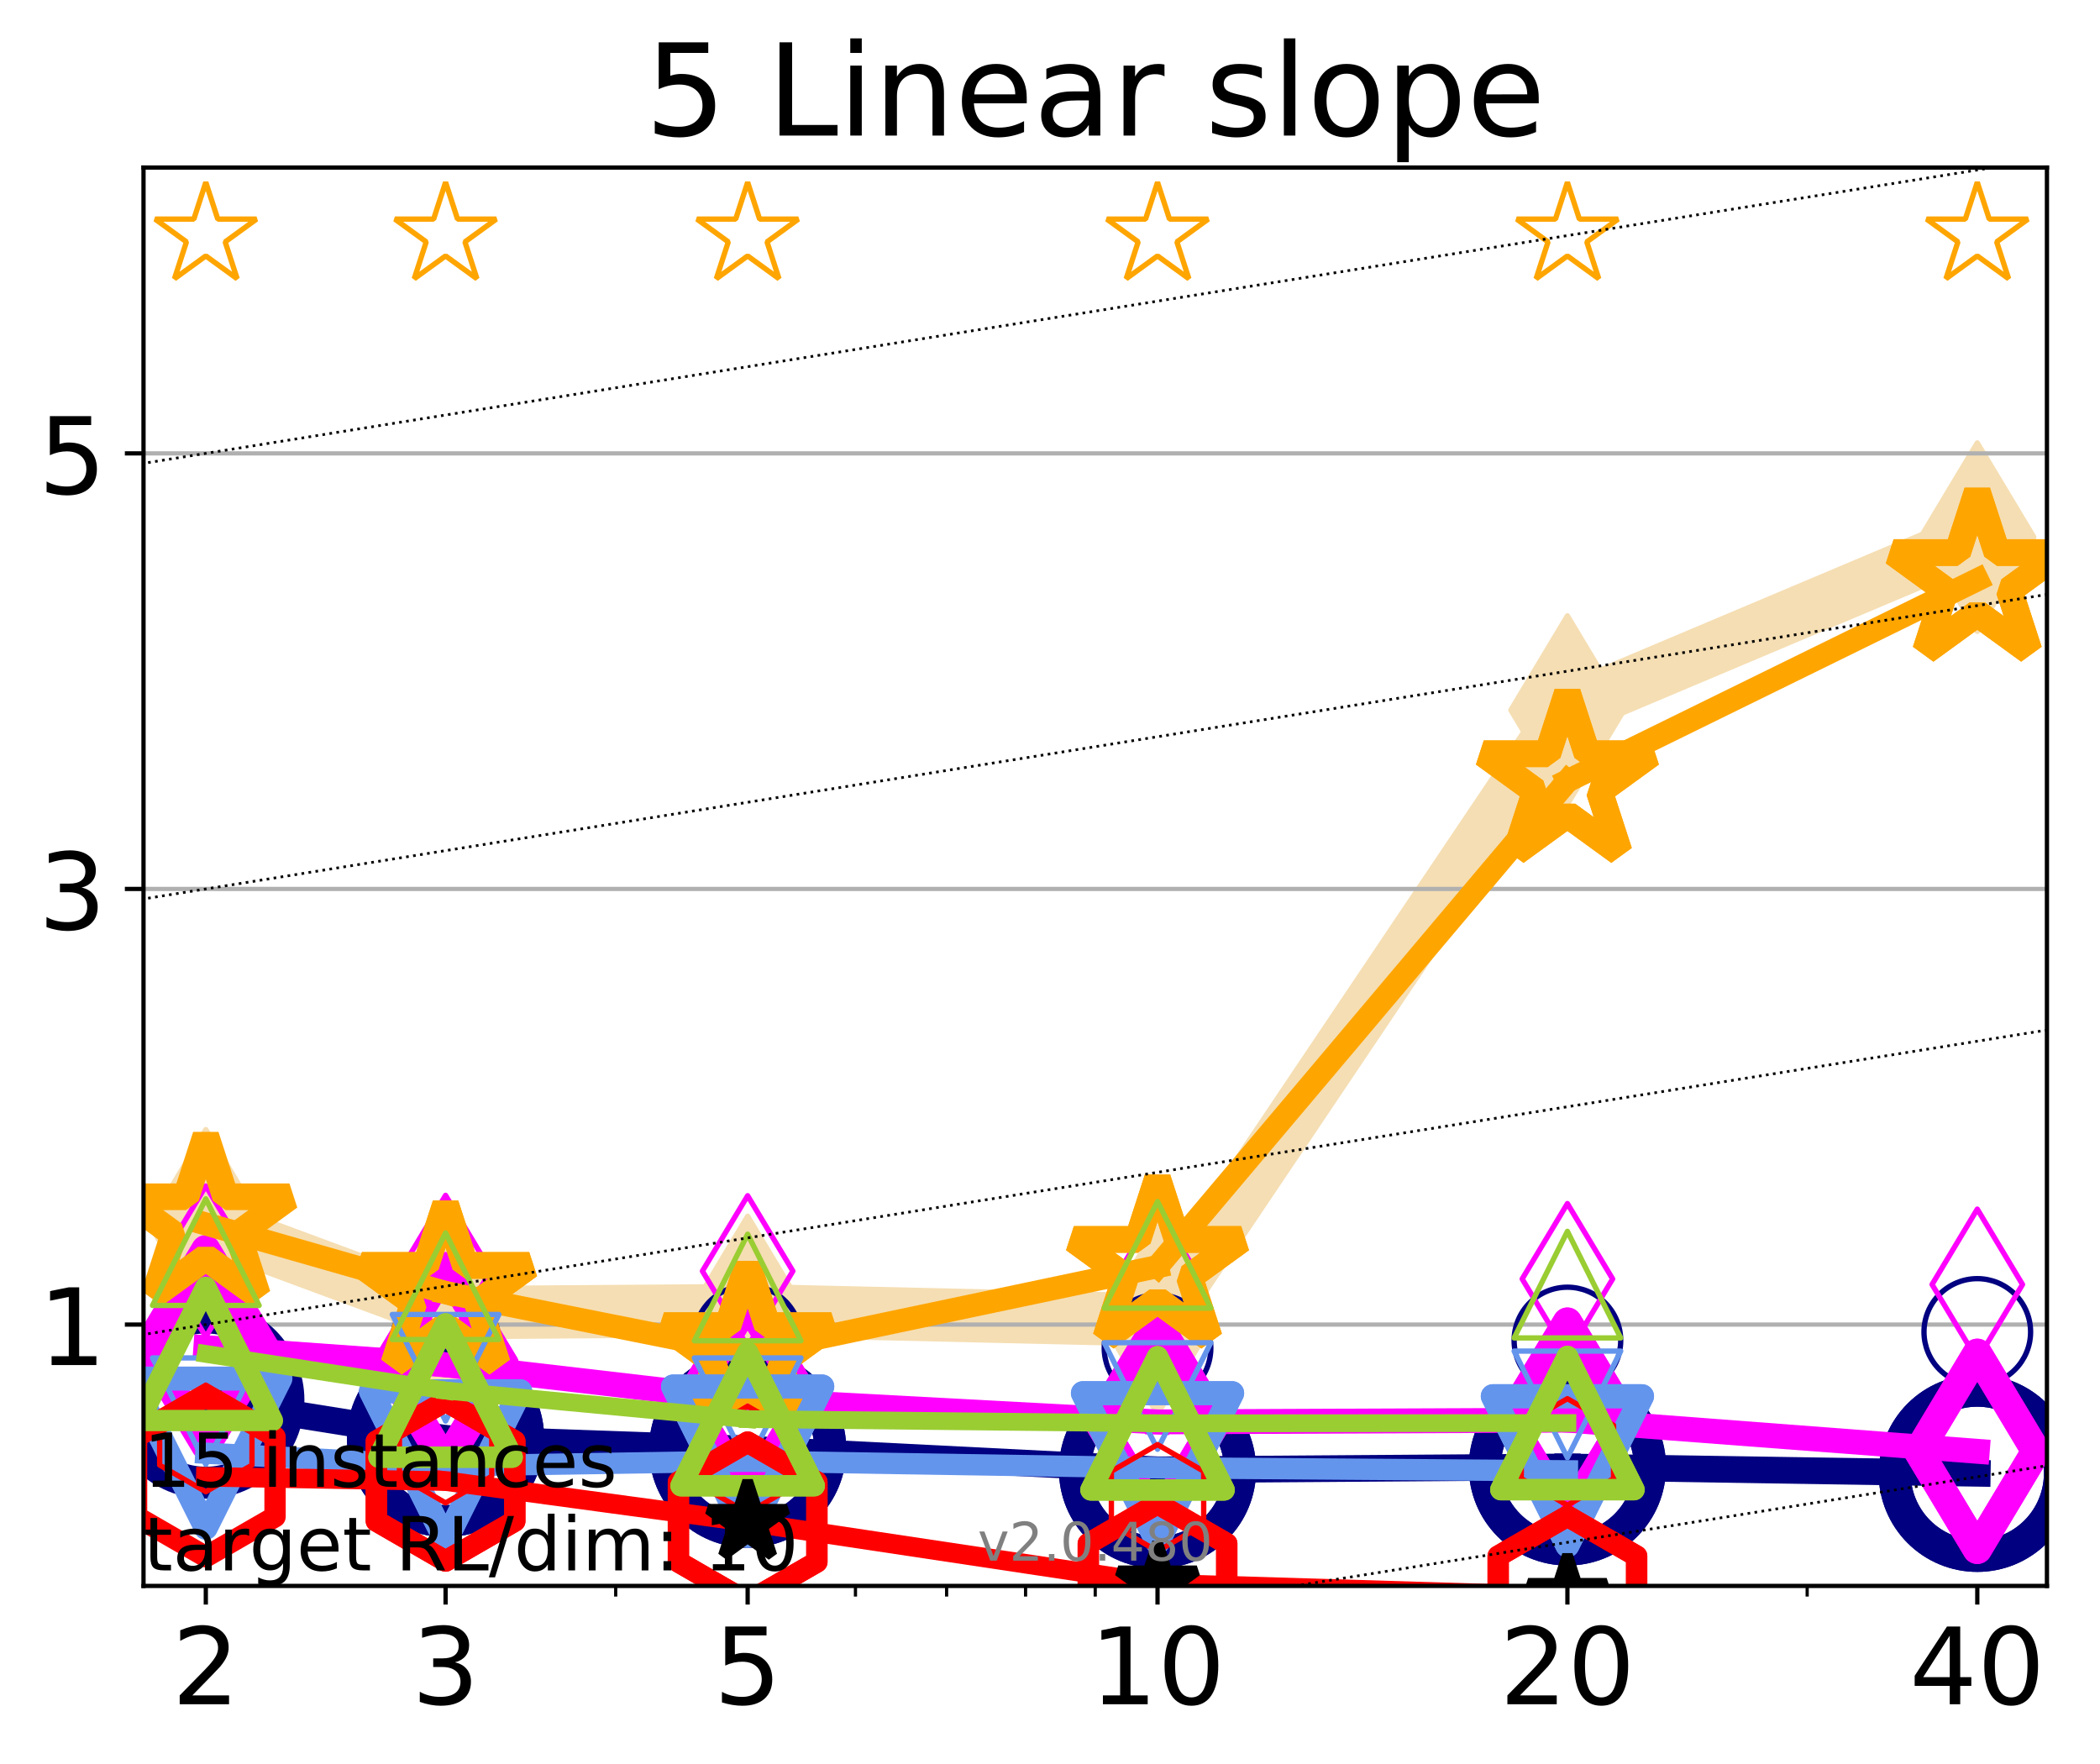 <?xml version="1.0" encoding="utf-8" standalone="no"?>
<!DOCTYPE svg PUBLIC "-//W3C//DTD SVG 1.1//EN"
  "http://www.w3.org/Graphics/SVG/1.1/DTD/svg11.dtd">
<!-- Created with matplotlib (http://matplotlib.org/) -->
<svg height="331pt" version="1.1" viewBox="0 0 394 331" width="394pt" xmlns="http://www.w3.org/2000/svg" xmlns:xlink="http://www.w3.org/1999/xlink">
 <defs>
  <style type="text/css">
*{stroke-linecap:butt;stroke-linejoin:round;}
  </style>
 </defs>
 <g id="figure_1">
  <g id="patch_1">
   <path d="M 0 331.104 
L 394.745 331.104 
L 394.745 0 
L 0 0 
z
" style="fill:#ffffff;"/>
  </g>
  <g id="axes_1">
   <g id="patch_2">
    <path d="M 26.925 297.548 
L 384.045 297.548 
L 384.045 31.436 
L 26.925 31.436 
z
" style="fill:#ffffff;"/>
   </g>
   <g id="line2d_1">
    <path clip-path="url(#p21c793c12f)" d="M 38.614 229.618 
L 83.599 246.292 
L 140.273 245.879 
L 217.174 247.647 
L 294.076 133.227 
L 370.977 100.779 
" style="fill:none;stroke:#f5deb3;stroke-linecap:square;stroke-width:10;"/>
    <defs>
     <path d="M -0 17.678 
L 10.607 0 
L 0 -17.678 
L -10.607 -0 
z
" id="m8251e06aef" style="stroke:#f5deb3;stroke-linejoin:miter;"/>
    </defs>
    <g clip-path="url(#p21c793c12f)">
     <use style="fill:#f5deb3;stroke:#f5deb3;stroke-linejoin:miter;" x="38.614" xlink:href="#m8251e06aef" y="229.618"/>
     <use style="fill:#f5deb3;stroke:#f5deb3;stroke-linejoin:miter;" x="83.599" xlink:href="#m8251e06aef" y="246.292"/>
     <use style="fill:#f5deb3;stroke:#f5deb3;stroke-linejoin:miter;" x="140.273" xlink:href="#m8251e06aef" y="245.879"/>
     <use style="fill:#f5deb3;stroke:#f5deb3;stroke-linejoin:miter;" x="217.174" xlink:href="#m8251e06aef" y="247.647"/>
     <use style="fill:#f5deb3;stroke:#f5deb3;stroke-linejoin:miter;" x="294.076" xlink:href="#m8251e06aef" y="133.227"/>
     <use style="fill:#f5deb3;stroke:#f5deb3;stroke-linejoin:miter;" x="370.977" xlink:href="#m8251e06aef" y="100.779"/>
    </g>
   </g>
   <g id="matplotlib.axis_1">
    <g id="xtick_1">
     <g id="line2d_2">
      <defs>
       <path d="M 0 0 
L 0 3.5 
" id="m7d8ecf585d" style="stroke:#000000;stroke-width:0.8;"/>
      </defs>
      <g>
       <use style="stroke:#000000;stroke-width:0.8;" x="38.614" xlink:href="#m7d8ecf585d" y="297.548"/>
      </g>
     </g>
     <g id="text_1">
      <!-- 2 -->
      <defs>
       <path d="M 19.188 8.297 
L 53.609 8.297 
L 53.609 0 
L 7.328 0 
L 7.328 8.297 
Q 12.938 14.109 22.625 23.891 
Q 32.328 33.688 34.812 36.531 
Q 39.547 41.844 41.422 45.531 
Q 43.312 49.219 43.312 52.781 
Q 43.312 58.594 39.234 62.25 
Q 35.156 65.922 28.609 65.922 
Q 23.969 65.922 18.812 64.312 
Q 13.672 62.703 7.812 59.422 
L 7.812 69.391 
Q 13.766 71.781 18.938 73 
Q 24.125 74.219 28.422 74.219 
Q 39.75 74.219 46.484 68.547 
Q 53.219 62.891 53.219 53.422 
Q 53.219 48.922 51.531 44.891 
Q 49.859 40.875 45.406 35.406 
Q 44.188 33.984 37.641 27.219 
Q 31.109 20.453 19.188 8.297 
z
" id="DejaVuSans-32"/>
      </defs>
      <g transform="translate(32.252 319.745)scale(0.2 -0.2)">
       <use xlink:href="#DejaVuSans-32"/>
      </g>
     </g>
    </g>
    <g id="xtick_2">
     <g id="line2d_3">
      <g>
       <use style="stroke:#000000;stroke-width:0.8;" x="83.599" xlink:href="#m7d8ecf585d" y="297.548"/>
      </g>
     </g>
     <g id="text_2">
      <!-- 3 -->
      <defs>
       <path d="M 40.578 39.312 
Q 47.656 37.797 51.625 33 
Q 55.609 28.219 55.609 21.188 
Q 55.609 10.406 48.188 4.484 
Q 40.766 -1.422 27.094 -1.422 
Q 22.516 -1.422 17.656 -0.516 
Q 12.797 0.391 7.625 2.203 
L 7.625 11.719 
Q 11.719 9.328 16.594 8.109 
Q 21.484 6.891 26.812 6.891 
Q 36.078 6.891 40.938 10.547 
Q 45.797 14.203 45.797 21.188 
Q 45.797 27.641 41.281 31.266 
Q 36.766 34.906 28.719 34.906 
L 20.219 34.906 
L 20.219 43.016 
L 29.109 43.016 
Q 36.375 43.016 40.234 45.922 
Q 44.094 48.828 44.094 54.297 
Q 44.094 59.906 40.109 62.906 
Q 36.141 65.922 28.719 65.922 
Q 24.656 65.922 20.016 65.031 
Q 15.375 64.156 9.812 62.312 
L 9.812 71.094 
Q 15.438 72.656 20.344 73.438 
Q 25.25 74.219 29.594 74.219 
Q 40.828 74.219 47.359 69.109 
Q 53.906 64.016 53.906 55.328 
Q 53.906 49.266 50.438 45.094 
Q 46.969 40.922 40.578 39.312 
z
" id="DejaVuSans-33"/>
      </defs>
      <g transform="translate(77.236 319.745)scale(0.2 -0.2)">
       <use xlink:href="#DejaVuSans-33"/>
      </g>
     </g>
    </g>
    <g id="xtick_3">
     <g id="line2d_4">
      <g>
       <use style="stroke:#000000;stroke-width:0.8;" x="140.273" xlink:href="#m7d8ecf585d" y="297.548"/>
      </g>
     </g>
     <g id="text_3">
      <!-- 5 -->
      <defs>
       <path d="M 10.797 72.906 
L 49.516 72.906 
L 49.516 64.594 
L 19.828 64.594 
L 19.828 46.734 
Q 21.969 47.469 24.109 47.828 
Q 26.266 48.188 28.422 48.188 
Q 40.625 48.188 47.75 41.5 
Q 54.891 34.812 54.891 23.391 
Q 54.891 11.625 47.562 5.094 
Q 40.234 -1.422 26.906 -1.422 
Q 22.312 -1.422 17.547 -0.641 
Q 12.797 0.141 7.719 1.703 
L 7.719 11.625 
Q 12.109 9.234 16.797 8.062 
Q 21.484 6.891 26.703 6.891 
Q 35.156 6.891 40.078 11.328 
Q 45.016 15.766 45.016 23.391 
Q 45.016 31 40.078 35.438 
Q 35.156 39.891 26.703 39.891 
Q 22.75 39.891 18.812 39.016 
Q 14.891 38.141 10.797 36.281 
z
" id="DejaVuSans-35"/>
      </defs>
      <g transform="translate(133.91 319.745)scale(0.2 -0.2)">
       <use xlink:href="#DejaVuSans-35"/>
      </g>
     </g>
    </g>
    <g id="xtick_4">
     <g id="line2d_5">
      <g>
       <use style="stroke:#000000;stroke-width:0.8;" x="217.174" xlink:href="#m7d8ecf585d" y="297.548"/>
      </g>
     </g>
     <g id="text_4">
      <!-- 10 -->
      <defs>
       <path d="M 12.406 8.297 
L 28.516 8.297 
L 28.516 63.922 
L 10.984 60.406 
L 10.984 69.391 
L 28.422 72.906 
L 38.281 72.906 
L 38.281 8.297 
L 54.391 8.297 
L 54.391 0 
L 12.406 0 
z
" id="DejaVuSans-31"/>
       <path d="M 31.781 66.406 
Q 24.172 66.406 20.328 58.906 
Q 16.5 51.422 16.5 36.375 
Q 16.5 21.391 20.328 13.891 
Q 24.172 6.391 31.781 6.391 
Q 39.453 6.391 43.281 13.891 
Q 47.125 21.391 47.125 36.375 
Q 47.125 51.422 43.281 58.906 
Q 39.453 66.406 31.781 66.406 
z
M 31.781 74.219 
Q 44.047 74.219 50.516 64.516 
Q 56.984 54.828 56.984 36.375 
Q 56.984 17.969 50.516 8.266 
Q 44.047 -1.422 31.781 -1.422 
Q 19.531 -1.422 13.062 8.266 
Q 6.594 17.969 6.594 36.375 
Q 6.594 54.828 13.062 64.516 
Q 19.531 74.219 31.781 74.219 
z
" id="DejaVuSans-30"/>
      </defs>
      <g transform="translate(204.449 319.745)scale(0.2 -0.2)">
       <use xlink:href="#DejaVuSans-31"/>
       <use x="63.623" xlink:href="#DejaVuSans-30"/>
      </g>
     </g>
    </g>
    <g id="xtick_5">
     <g id="line2d_6">
      <g>
       <use style="stroke:#000000;stroke-width:0.8;" x="294.076" xlink:href="#m7d8ecf585d" y="297.548"/>
      </g>
     </g>
     <g id="text_5">
      <!-- 20 -->
      <g transform="translate(281.351 319.745)scale(0.2 -0.2)">
       <use xlink:href="#DejaVuSans-32"/>
       <use x="63.623" xlink:href="#DejaVuSans-30"/>
      </g>
     </g>
    </g>
    <g id="xtick_6">
     <g id="line2d_7">
      <g>
       <use style="stroke:#000000;stroke-width:0.8;" x="370.977" xlink:href="#m7d8ecf585d" y="297.548"/>
      </g>
     </g>
     <g id="text_6">
      <!-- 40 -->
      <defs>
       <path d="M 37.797 64.312 
L 12.891 25.391 
L 37.797 25.391 
z
M 35.203 72.906 
L 47.609 72.906 
L 47.609 25.391 
L 58.016 25.391 
L 58.016 17.188 
L 47.609 17.188 
L 47.609 0 
L 37.797 0 
L 37.797 17.188 
L 4.891 17.188 
L 4.891 26.703 
z
" id="DejaVuSans-34"/>
      </defs>
      <g transform="translate(358.252 319.745)scale(0.2 -0.2)">
       <use xlink:href="#DejaVuSans-34"/>
       <use x="63.623" xlink:href="#DejaVuSans-30"/>
      </g>
     </g>
    </g>
    <g id="xtick_7">
     <g id="line2d_8">
      <defs>
       <path d="M 0 0 
L 0 2 
" id="mf89615b791" style="stroke:#000000;stroke-width:0.6;"/>
      </defs>
      <g>
       <use style="stroke:#000000;stroke-width:0.6;" x="38.614" xlink:href="#mf89615b791" y="297.548"/>
      </g>
     </g>
    </g>
    <g id="xtick_8">
     <g id="line2d_9">
      <g>
       <use style="stroke:#000000;stroke-width:0.6;" x="83.599" xlink:href="#mf89615b791" y="297.548"/>
      </g>
     </g>
    </g>
    <g id="xtick_9">
     <g id="line2d_10">
      <g>
       <use style="stroke:#000000;stroke-width:0.6;" x="115.516" xlink:href="#mf89615b791" y="297.548"/>
      </g>
     </g>
    </g>
    <g id="xtick_10">
     <g id="line2d_11">
      <g>
       <use style="stroke:#000000;stroke-width:0.6;" x="140.273" xlink:href="#mf89615b791" y="297.548"/>
      </g>
     </g>
    </g>
    <g id="xtick_11">
     <g id="line2d_12">
      <g>
       <use style="stroke:#000000;stroke-width:0.6;" x="160.5" xlink:href="#mf89615b791" y="297.548"/>
      </g>
     </g>
    </g>
    <g id="xtick_12">
     <g id="line2d_13">
      <g>
       <use style="stroke:#000000;stroke-width:0.6;" x="177.603" xlink:href="#mf89615b791" y="297.548"/>
      </g>
     </g>
    </g>
    <g id="xtick_13">
     <g id="line2d_14">
      <g>
       <use style="stroke:#000000;stroke-width:0.6;" x="192.417" xlink:href="#mf89615b791" y="297.548"/>
      </g>
     </g>
    </g>
    <g id="xtick_14">
     <g id="line2d_15">
      <g>
       <use style="stroke:#000000;stroke-width:0.6;" x="205.485" xlink:href="#mf89615b791" y="297.548"/>
      </g>
     </g>
    </g>
    <g id="xtick_15">
     <g id="line2d_16">
      <g>
       <use style="stroke:#000000;stroke-width:0.6;" x="294.076" xlink:href="#mf89615b791" y="297.548"/>
      </g>
     </g>
    </g>
    <g id="xtick_16">
     <g id="line2d_17">
      <g>
       <use style="stroke:#000000;stroke-width:0.6;" x="339.06" xlink:href="#mf89615b791" y="297.548"/>
      </g>
     </g>
    </g>
    <g id="xtick_17">
     <g id="line2d_18">
      <g>
       <use style="stroke:#000000;stroke-width:0.6;" x="370.977" xlink:href="#mf89615b791" y="297.548"/>
      </g>
     </g>
    </g>
   </g>
   <g id="matplotlib.axis_2">
    <g id="ytick_1">
     <g id="line2d_19">
      <path clip-path="url(#p21c793c12f)" d="M 26.925 248.513 
L 384.045 248.513 
" style="fill:none;stroke:#b0b0b0;stroke-linecap:square;stroke-width:0.8;"/>
     </g>
     <g id="line2d_20">
      <defs>
       <path d="M 0 0 
L -3.5 0 
" id="mafc703ab3c" style="stroke:#000000;stroke-width:0.8;"/>
      </defs>
      <g>
       <use style="stroke:#000000;stroke-width:0.8;" x="26.925" xlink:href="#mafc703ab3c" y="248.513"/>
      </g>
     </g>
     <g id="text_7">
      <!-- 1 -->
      <g transform="translate(7.2 256.111)scale(0.2 -0.2)">
       <use xlink:href="#DejaVuSans-31"/>
      </g>
     </g>
    </g>
    <g id="ytick_2">
     <g id="line2d_21">
      <path clip-path="url(#p21c793c12f)" d="M 26.925 166.787 
L 384.045 166.787 
" style="fill:none;stroke:#b0b0b0;stroke-linecap:square;stroke-width:0.8;"/>
     </g>
     <g id="line2d_22">
      <g>
       <use style="stroke:#000000;stroke-width:0.8;" x="26.925" xlink:href="#mafc703ab3c" y="166.787"/>
      </g>
     </g>
     <g id="text_8">
      <!-- 3 -->
      <g transform="translate(7.2 174.386)scale(0.2 -0.2)">
       <use xlink:href="#DejaVuSans-33"/>
      </g>
     </g>
    </g>
    <g id="ytick_3">
     <g id="line2d_23">
      <path clip-path="url(#p21c793c12f)" d="M 26.925 85.062 
L 384.045 85.062 
" style="fill:none;stroke:#b0b0b0;stroke-linecap:square;stroke-width:0.8;"/>
     </g>
     <g id="line2d_24">
      <g>
       <use style="stroke:#000000;stroke-width:0.8;" x="26.925" xlink:href="#mafc703ab3c" y="85.062"/>
      </g>
     </g>
     <g id="text_9">
      <!-- 5 -->
      <g transform="translate(7.2 92.66)scale(0.2 -0.2)">
       <use xlink:href="#DejaVuSans-35"/>
      </g>
     </g>
    </g>
   </g>
   <g id="line2d_25">
    <path clip-path="url(#p21c793c12f)" d="M 38.614 262.684 
L 83.599 269.879 
" style="fill:none;stroke:#000080;stroke-linecap:square;stroke-width:5;"/>
    <defs>
     <path d="M 0 15.5 
C 4.111 15.5 8.053 13.867 10.96 10.96 
C 13.867 8.053 15.5 4.111 15.5 0 
C 15.5 -4.111 13.867 -8.053 10.96 -10.96 
C 8.053 -13.867 4.111 -15.5 0 -15.5 
C -4.111 -15.5 -8.053 -13.867 -10.96 -10.96 
C -13.867 -8.053 -15.5 -4.111 -15.5 0 
C -15.5 4.111 -13.867 8.053 -10.96 10.96 
C -8.053 13.867 -4.111 15.5 0 15.5 
z
" id="m8da511493d" style="stroke:#000080;stroke-width:6;"/>
    </defs>
    <g clip-path="url(#p21c793c12f)">
     <use style="fill:none;stroke:#000080;stroke-width:6;" x="38.614" xlink:href="#m8da511493d" y="262.684"/>
     <use style="fill:none;stroke:#000080;stroke-width:6;" x="83.599" xlink:href="#m8da511493d" y="269.879"/>
    </g>
   </g>
   <g id="line2d_26">
    <path clip-path="url(#p21c793c12f)" d="M 83.599 269.879 
L 140.273 271.881 
" style="fill:none;stroke:#000080;stroke-linecap:square;stroke-width:5;"/>
    <g clip-path="url(#p21c793c12f)">
     <use style="fill:none;stroke:#000080;stroke-width:6;" x="83.599" xlink:href="#m8da511493d" y="269.879"/>
     <use style="fill:none;stroke:#000080;stroke-width:6;" x="140.273" xlink:href="#m8da511493d" y="271.881"/>
    </g>
   </g>
   <g id="line2d_27">
    <path clip-path="url(#p21c793c12f)" d="M 140.273 271.881 
L 217.174 275.764 
" style="fill:none;stroke:#000080;stroke-linecap:square;stroke-width:5;"/>
    <g clip-path="url(#p21c793c12f)">
     <use style="fill:none;stroke:#000080;stroke-width:6;" x="140.273" xlink:href="#m8da511493d" y="271.881"/>
     <use style="fill:none;stroke:#000080;stroke-width:6;" x="217.174" xlink:href="#m8da511493d" y="275.764"/>
    </g>
   </g>
   <g id="line2d_28">
    <path clip-path="url(#p21c793c12f)" d="M 217.174 275.764 
L 294.076 275.223 
" style="fill:none;stroke:#000080;stroke-linecap:square;stroke-width:5;"/>
    <g clip-path="url(#p21c793c12f)">
     <use style="fill:none;stroke:#000080;stroke-width:6;" x="217.174" xlink:href="#m8da511493d" y="275.764"/>
     <use style="fill:none;stroke:#000080;stroke-width:6;" x="294.076" xlink:href="#m8da511493d" y="275.223"/>
    </g>
   </g>
   <g id="line2d_29">
    <path clip-path="url(#p21c793c12f)" d="M 294.076 275.223 
L 370.977 276.421 
" style="fill:none;stroke:#000080;stroke-linecap:square;stroke-width:5;"/>
    <g clip-path="url(#p21c793c12f)">
     <use style="fill:none;stroke:#000080;stroke-width:6;" x="294.076" xlink:href="#m8da511493d" y="275.223"/>
     <use style="fill:none;stroke:#000080;stroke-width:6;" x="370.977" xlink:href="#m8da511493d" y="276.421"/>
    </g>
   </g>
   <g id="line2d_30">
    <path clip-path="url(#p21c793c12f)" d="M 370.977 276.421 
" style="fill:none;stroke:#000080;stroke-linecap:square;stroke-width:5;"/>
    <g clip-path="url(#p21c793c12f)">
     <use style="fill:none;stroke:#000080;stroke-width:6;" x="370.977" xlink:href="#m8da511493d" y="276.421"/>
    </g>
   </g>
   <g id="line2d_31"/>
   <g id="line2d_32">
    <defs>
     <path d="M 0 10 
C 2.652 10 5.196 8.946 7.071 7.071 
C 8.946 5.196 10 2.652 10 0 
C 10 -2.652 8.946 -5.196 7.071 -7.071 
C 5.196 -8.946 2.652 -10 0 -10 
C -2.652 -10 -5.196 -8.946 -7.071 -7.071 
C -8.946 -5.196 -10 -2.652 -10 0 
C -10 2.652 -8.946 5.196 -7.071 7.071 
C -5.196 8.946 -2.652 10 0 10 
z
" id="mc2def20efa" style="stroke:#000080;"/>
    </defs>
    <g clip-path="url(#p21c793c12f)">
     <use style="fill:none;stroke:#000080;" x="38.614" xlink:href="#mc2def20efa" y="256.158"/>
     <use style="fill:none;stroke:#000080;" x="83.599" xlink:href="#mc2def20efa" y="251.748"/>
     <use style="fill:none;stroke:#000080;" x="140.273" xlink:href="#mc2def20efa" y="251.189"/>
     <use style="fill:none;stroke:#000080;" x="217.174" xlink:href="#mc2def20efa" y="252.922"/>
     <use style="fill:none;stroke:#000080;" x="294.076" xlink:href="#mc2def20efa" y="251.502"/>
     <use style="fill:none;stroke:#000080;" x="370.977" xlink:href="#mc2def20efa" y="249.896"/>
    </g>
   </g>
   <g id="line2d_33">
    <path clip-path="url(#p21c793c12f)" d="M 38.614 252.847 
L 83.599 256.067 
" style="fill:none;stroke:#ff00ff;stroke-linecap:square;stroke-width:4.667;"/>
    <defs>
     <path d="M -0 18.385 
L 11.031 0 
L 0 -18.385 
L -11.031 -0 
z
" id="m5bb99cbe6b" style="stroke:#ff00ff;stroke-linejoin:miter;stroke-width:5.5;"/>
    </defs>
    <g clip-path="url(#p21c793c12f)">
     <use style="fill:none;stroke:#ff00ff;stroke-linejoin:miter;stroke-width:5.5;" x="38.614" xlink:href="#m5bb99cbe6b" y="252.847"/>
     <use style="fill:none;stroke:#ff00ff;stroke-linejoin:miter;stroke-width:5.5;" x="83.599" xlink:href="#m5bb99cbe6b" y="256.067"/>
    </g>
   </g>
   <g id="line2d_34">
    <path clip-path="url(#p21c793c12f)" d="M 83.599 256.067 
L 140.273 262.657 
" style="fill:none;stroke:#ff00ff;stroke-linecap:square;stroke-width:4.667;"/>
    <g clip-path="url(#p21c793c12f)">
     <use style="fill:none;stroke:#ff00ff;stroke-linejoin:miter;stroke-width:5.5;" x="83.599" xlink:href="#m5bb99cbe6b" y="256.067"/>
     <use style="fill:none;stroke:#ff00ff;stroke-linejoin:miter;stroke-width:5.5;" x="140.273" xlink:href="#m5bb99cbe6b" y="262.657"/>
    </g>
   </g>
   <g id="line2d_35">
    <path clip-path="url(#p21c793c12f)" d="M 140.273 262.657 
L 217.174 266.776 
" style="fill:none;stroke:#ff00ff;stroke-linecap:square;stroke-width:4.667;"/>
    <g clip-path="url(#p21c793c12f)">
     <use style="fill:none;stroke:#ff00ff;stroke-linejoin:miter;stroke-width:5.5;" x="140.273" xlink:href="#m5bb99cbe6b" y="262.657"/>
     <use style="fill:none;stroke:#ff00ff;stroke-linejoin:miter;stroke-width:5.5;" x="217.174" xlink:href="#m5bb99cbe6b" y="266.776"/>
    </g>
   </g>
   <g id="line2d_36">
    <path clip-path="url(#p21c793c12f)" d="M 217.174 266.776 
L 294.076 266.448 
" style="fill:none;stroke:#ff00ff;stroke-linecap:square;stroke-width:4.667;"/>
    <g clip-path="url(#p21c793c12f)">
     <use style="fill:none;stroke:#ff00ff;stroke-linejoin:miter;stroke-width:5.5;" x="217.174" xlink:href="#m5bb99cbe6b" y="266.776"/>
     <use style="fill:none;stroke:#ff00ff;stroke-linejoin:miter;stroke-width:5.5;" x="294.076" xlink:href="#m5bb99cbe6b" y="266.448"/>
    </g>
   </g>
   <g id="line2d_37">
    <path clip-path="url(#p21c793c12f)" d="M 294.076 266.448 
L 370.977 272.294 
" style="fill:none;stroke:#ff00ff;stroke-linecap:square;stroke-width:4.667;"/>
    <g clip-path="url(#p21c793c12f)">
     <use style="fill:none;stroke:#ff00ff;stroke-linejoin:miter;stroke-width:5.5;" x="294.076" xlink:href="#m5bb99cbe6b" y="266.448"/>
     <use style="fill:none;stroke:#ff00ff;stroke-linejoin:miter;stroke-width:5.5;" x="370.977" xlink:href="#m5bb99cbe6b" y="272.294"/>
    </g>
   </g>
   <g id="line2d_38">
    <path clip-path="url(#p21c793c12f)" d="M 370.977 272.294 
" style="fill:none;stroke:#ff00ff;stroke-linecap:square;stroke-width:4.667;"/>
    <g clip-path="url(#p21c793c12f)">
     <use style="fill:none;stroke:#ff00ff;stroke-linejoin:miter;stroke-width:5.5;" x="370.977" xlink:href="#m5bb99cbe6b" y="272.294"/>
    </g>
   </g>
   <g id="line2d_39"/>
   <g id="line2d_40">
    <defs>
     <path d="M -0 14.142 
L 8.485 0 
L -0 -14.142 
L -8.485 -0 
z
" id="mb4e83db62a" style="stroke:#ff00ff;stroke-linejoin:miter;"/>
    </defs>
    <g clip-path="url(#p21c793c12f)">
     <use style="fill:none;stroke:#ff00ff;stroke-linejoin:miter;" x="38.614" xlink:href="#mb4e83db62a" y="236.661"/>
     <use style="fill:none;stroke:#ff00ff;stroke-linejoin:miter;" x="83.599" xlink:href="#mb4e83db62a" y="238.414"/>
     <use style="fill:none;stroke:#ff00ff;stroke-linejoin:miter;" x="140.273" xlink:href="#mb4e83db62a" y="238.481"/>
     <use style="fill:none;stroke:#ff00ff;stroke-linejoin:miter;" x="217.174" xlink:href="#mb4e83db62a" y="240.735"/>
     <use style="fill:none;stroke:#ff00ff;stroke-linejoin:miter;" x="294.076" xlink:href="#mb4e83db62a" y="239.952"/>
     <use style="fill:none;stroke:#ff00ff;stroke-linejoin:miter;" x="370.977" xlink:href="#mb4e83db62a" y="240.995"/>
    </g>
   </g>
   <g id="line2d_41">
    <path clip-path="url(#p21c793c12f)" d="M 38.614 229.638 
L 83.599 242.514 
" style="fill:none;stroke:#ffa500;stroke-linecap:square;stroke-width:4.333;"/>
    <defs>
     <path d="M 0 -16.5 
L -3.704 -5.099 
L -15.692 -5.099 
L -5.994 1.948 
L -9.698 13.349 
L -0 6.302 
L 9.698 13.349 
L 5.994 1.948 
L 15.692 -5.099 
L 3.704 -5.099 
z
" id="mb324e2b295" style="stroke:#ffa500;stroke-linejoin:bevel;stroke-width:5;"/>
    </defs>
    <g clip-path="url(#p21c793c12f)">
     <use style="fill:none;stroke:#ffa500;stroke-linejoin:bevel;stroke-width:5;" x="38.614" xlink:href="#mb324e2b295" y="229.638"/>
     <use style="fill:none;stroke:#ffa500;stroke-linejoin:bevel;stroke-width:5;" x="83.599" xlink:href="#mb324e2b295" y="242.514"/>
    </g>
   </g>
   <g id="line2d_42">
    <path clip-path="url(#p21c793c12f)" d="M 83.599 242.514 
L 140.273 253.825 
" style="fill:none;stroke:#ffa500;stroke-linecap:square;stroke-width:4.333;"/>
    <g clip-path="url(#p21c793c12f)">
     <use style="fill:none;stroke:#ffa500;stroke-linejoin:bevel;stroke-width:5;" x="83.599" xlink:href="#mb324e2b295" y="242.514"/>
     <use style="fill:none;stroke:#ffa500;stroke-linejoin:bevel;stroke-width:5;" x="140.273" xlink:href="#mb324e2b295" y="253.825"/>
    </g>
   </g>
   <g id="line2d_43">
    <path clip-path="url(#p21c793c12f)" d="M 140.273 253.825 
L 217.174 237.64 
" style="fill:none;stroke:#ffa500;stroke-linecap:square;stroke-width:4.333;"/>
    <g clip-path="url(#p21c793c12f)">
     <use style="fill:none;stroke:#ffa500;stroke-linejoin:bevel;stroke-width:5;" x="140.273" xlink:href="#mb324e2b295" y="253.825"/>
     <use style="fill:none;stroke:#ffa500;stroke-linejoin:bevel;stroke-width:5;" x="217.174" xlink:href="#mb324e2b295" y="237.64"/>
    </g>
   </g>
   <g id="line2d_44">
    <path clip-path="url(#p21c793c12f)" d="M 217.174 237.64 
L 294.076 146.517 
" style="fill:none;stroke:#ffa500;stroke-linecap:square;stroke-width:4.333;"/>
    <g clip-path="url(#p21c793c12f)">
     <use style="fill:none;stroke:#ffa500;stroke-linejoin:bevel;stroke-width:5;" x="217.174" xlink:href="#mb324e2b295" y="237.64"/>
     <use style="fill:none;stroke:#ffa500;stroke-linejoin:bevel;stroke-width:5;" x="294.076" xlink:href="#mb324e2b295" y="146.517"/>
    </g>
   </g>
   <g id="line2d_45">
    <path clip-path="url(#p21c793c12f)" d="M 294.076 146.517 
L 370.977 108.771 
" style="fill:none;stroke:#ffa500;stroke-linecap:square;stroke-width:4.333;"/>
    <g clip-path="url(#p21c793c12f)">
     <use style="fill:none;stroke:#ffa500;stroke-linejoin:bevel;stroke-width:5;" x="294.076" xlink:href="#mb324e2b295" y="146.517"/>
     <use style="fill:none;stroke:#ffa500;stroke-linejoin:bevel;stroke-width:5;" x="370.977" xlink:href="#mb324e2b295" y="108.771"/>
    </g>
   </g>
   <g id="line2d_46">
    <path clip-path="url(#p21c793c12f)" d="M 370.977 108.771 
" style="fill:none;stroke:#ffa500;stroke-linecap:square;stroke-width:4.333;"/>
    <g clip-path="url(#p21c793c12f)">
     <use style="fill:none;stroke:#ffa500;stroke-linejoin:bevel;stroke-width:5;" x="370.977" xlink:href="#mb324e2b295" y="108.771"/>
    </g>
   </g>
   <g id="line2d_47"/>
   <g id="line2d_48">
    <defs>
     <path d="M 0 -10 
L -2.245 -3.09 
L -9.511 -3.09 
L -3.633 1.18 
L -5.878 8.09 
L -0 3.82 
L 5.878 8.09 
L 3.633 1.18 
L 9.511 -3.09 
L 2.245 -3.09 
z
" id="mfe43756cd7" style="stroke:#ffa500;stroke-linejoin:bevel;"/>
    </defs>
    <g clip-path="url(#p21c793c12f)">
     <use style="fill:none;stroke:#ffa500;stroke-linejoin:bevel;" x="38.614" xlink:href="#mfe43756cd7" y="44.199"/>
     <use style="fill:none;stroke:#ffa500;stroke-linejoin:bevel;" x="83.599" xlink:href="#mfe43756cd7" y="44.199"/>
     <use style="fill:none;stroke:#ffa500;stroke-linejoin:bevel;" x="140.273" xlink:href="#mfe43756cd7" y="44.199"/>
     <use style="fill:none;stroke:#ffa500;stroke-linejoin:bevel;" x="217.174" xlink:href="#mfe43756cd7" y="44.199"/>
     <use style="fill:none;stroke:#ffa500;stroke-linejoin:bevel;" x="294.076" xlink:href="#mfe43756cd7" y="44.199"/>
     <use style="fill:none;stroke:#ffa500;stroke-linejoin:bevel;" x="370.977" xlink:href="#mfe43756cd7" y="44.199"/>
    </g>
   </g>
   <g id="line2d_49">
    <path clip-path="url(#p21c793c12f)" d="M 38.614 272.648 
L 83.599 275.028 
" style="fill:none;stroke:#6495ed;stroke-linecap:square;stroke-width:4;"/>
    <defs>
     <path d="M -0 14 
L 14 -14 
L -14 -14 
z
" id="md79b48d41f" style="stroke:#6495ed;stroke-linejoin:miter;stroke-width:4.5;"/>
    </defs>
    <g clip-path="url(#p21c793c12f)">
     <use style="fill:none;stroke:#6495ed;stroke-linejoin:miter;stroke-width:4.5;" x="38.614" xlink:href="#md79b48d41f" y="272.648"/>
     <use style="fill:none;stroke:#6495ed;stroke-linejoin:miter;stroke-width:4.5;" x="83.599" xlink:href="#md79b48d41f" y="275.028"/>
    </g>
   </g>
   <g id="line2d_50">
    <path clip-path="url(#p21c793c12f)" d="M 83.599 275.028 
L 140.273 274.137 
" style="fill:none;stroke:#6495ed;stroke-linecap:square;stroke-width:4;"/>
    <g clip-path="url(#p21c793c12f)">
     <use style="fill:none;stroke:#6495ed;stroke-linejoin:miter;stroke-width:4.5;" x="83.599" xlink:href="#md79b48d41f" y="275.028"/>
     <use style="fill:none;stroke:#6495ed;stroke-linejoin:miter;stroke-width:4.5;" x="140.273" xlink:href="#md79b48d41f" y="274.137"/>
    </g>
   </g>
   <g id="line2d_51">
    <path clip-path="url(#p21c793c12f)" d="M 140.273 274.137 
L 217.174 275.383 
" style="fill:none;stroke:#6495ed;stroke-linecap:square;stroke-width:4;"/>
    <g clip-path="url(#p21c793c12f)">
     <use style="fill:none;stroke:#6495ed;stroke-linejoin:miter;stroke-width:4.5;" x="140.273" xlink:href="#md79b48d41f" y="274.137"/>
     <use style="fill:none;stroke:#6495ed;stroke-linejoin:miter;stroke-width:4.5;" x="217.174" xlink:href="#md79b48d41f" y="275.383"/>
    </g>
   </g>
   <g id="line2d_52">
    <path clip-path="url(#p21c793c12f)" d="M 217.174 275.383 
L 294.076 275.957 
" style="fill:none;stroke:#6495ed;stroke-linecap:square;stroke-width:4;"/>
    <g clip-path="url(#p21c793c12f)">
     <use style="fill:none;stroke:#6495ed;stroke-linejoin:miter;stroke-width:4.5;" x="217.174" xlink:href="#md79b48d41f" y="275.383"/>
     <use style="fill:none;stroke:#6495ed;stroke-linejoin:miter;stroke-width:4.5;" x="294.076" xlink:href="#md79b48d41f" y="275.957"/>
    </g>
   </g>
   <g id="line2d_53">
    <path clip-path="url(#p21c793c12f)" d="M 294.076 275.957 
" style="fill:none;stroke:#6495ed;stroke-linecap:square;stroke-width:4;"/>
    <g clip-path="url(#p21c793c12f)">
     <use style="fill:none;stroke:#6495ed;stroke-linejoin:miter;stroke-width:4.5;" x="294.076" xlink:href="#md79b48d41f" y="275.957"/>
    </g>
   </g>
   <g id="line2d_54"/>
   <g id="line2d_55">
    <defs>
     <path d="M -0 10 
L 10 -10 
L -10 -10 
z
" id="mc1887cb7ee" style="stroke:#6495ed;stroke-linejoin:miter;"/>
    </defs>
    <g clip-path="url(#p21c793c12f)">
     <use style="fill:none;stroke:#6495ed;stroke-linejoin:miter;" x="38.614" xlink:href="#mc1887cb7ee" y="264.774"/>
     <use style="fill:none;stroke:#6495ed;stroke-linejoin:miter;" x="83.599" xlink:href="#mc1887cb7ee" y="256.619"/>
     <use style="fill:none;stroke:#6495ed;stroke-linejoin:miter;" x="140.273" xlink:href="#mc1887cb7ee" y="264.774"/>
     <use style="fill:none;stroke:#6495ed;stroke-linejoin:miter;" x="217.174" xlink:href="#mc1887cb7ee" y="261.912"/>
     <use style="fill:none;stroke:#6495ed;stroke-linejoin:miter;" x="294.076" xlink:href="#mc1887cb7ee" y="263.49"/>
    </g>
   </g>
   <g id="line2d_56">
    <path clip-path="url(#p21c793c12f)" d="M 38.614 277.075 
L 83.599 277.882 
" style="fill:none;stroke:#ff0000;stroke-linecap:square;stroke-width:3.667;"/>
    <defs>
     <path d="M 0 -15 
L -12.99 -7.5 
L -12.99 7.5 
L -0 15 
L 12.99 7.5 
L 12.99 -7.5 
z
" id="m0ad5fc7a6a" style="stroke:#ff0000;stroke-linejoin:miter;stroke-width:4;"/>
    </defs>
    <g clip-path="url(#p21c793c12f)">
     <use style="fill:none;stroke:#ff0000;stroke-linejoin:miter;stroke-width:4;" x="38.614" xlink:href="#m0ad5fc7a6a" y="277.075"/>
     <use style="fill:none;stroke:#ff0000;stroke-linejoin:miter;stroke-width:4;" x="83.599" xlink:href="#m0ad5fc7a6a" y="277.882"/>
    </g>
   </g>
   <g id="line2d_57">
    <path clip-path="url(#p21c793c12f)" d="M 83.599 277.882 
L 140.273 285.558 
" style="fill:none;stroke:#ff0000;stroke-linecap:square;stroke-width:3.667;"/>
    <g clip-path="url(#p21c793c12f)">
     <use style="fill:none;stroke:#ff0000;stroke-linejoin:miter;stroke-width:4;" x="83.599" xlink:href="#m0ad5fc7a6a" y="277.882"/>
     <use style="fill:none;stroke:#ff0000;stroke-linejoin:miter;stroke-width:4;" x="140.273" xlink:href="#m0ad5fc7a6a" y="285.558"/>
    </g>
   </g>
   <g id="line2d_58">
    <path clip-path="url(#p21c793c12f)" d="M 140.273 285.558 
L 217.174 297.112 
" style="fill:none;stroke:#ff0000;stroke-linecap:square;stroke-width:3.667;"/>
    <g clip-path="url(#p21c793c12f)">
     <use style="fill:none;stroke:#ff0000;stroke-linejoin:miter;stroke-width:4;" x="140.273" xlink:href="#m0ad5fc7a6a" y="285.558"/>
     <use style="fill:none;stroke:#ff0000;stroke-linejoin:miter;stroke-width:4;" x="217.174" xlink:href="#m0ad5fc7a6a" y="297.112"/>
    </g>
   </g>
   <g id="line2d_59">
    <path clip-path="url(#p21c793c12f)" d="M 217.174 297.112 
L 294.076 299.455 
" style="fill:none;stroke:#ff0000;stroke-linecap:square;stroke-width:3.667;"/>
    <g clip-path="url(#p21c793c12f)">
     <use style="fill:none;stroke:#ff0000;stroke-linejoin:miter;stroke-width:4;" x="217.174" xlink:href="#m0ad5fc7a6a" y="297.112"/>
     <use style="fill:none;stroke:#ff0000;stroke-linejoin:miter;stroke-width:4;" x="294.076" xlink:href="#m0ad5fc7a6a" y="299.455"/>
    </g>
   </g>
   <g id="line2d_60">
    <path clip-path="url(#p21c793c12f)" d="M 294.076 299.455 
" style="fill:none;stroke:#ff0000;stroke-linecap:square;stroke-width:3.667;"/>
    <g clip-path="url(#p21c793c12f)">
     <use style="fill:none;stroke:#ff0000;stroke-linejoin:miter;stroke-width:4;" x="294.076" xlink:href="#m0ad5fc7a6a" y="299.455"/>
    </g>
   </g>
   <g id="line2d_61"/>
   <g id="line2d_62">
    <defs>
     <path d="M 0 -10 
L -8.66 -5 
L -8.66 5 
L -0 10 
L 8.66 5 
L 8.66 -5 
z
" id="m91e056c350" style="stroke:#ff0000;stroke-linejoin:miter;"/>
    </defs>
    <g clip-path="url(#p21c793c12f)">
     <use style="fill:none;stroke:#ff0000;stroke-linejoin:miter;" x="38.614" xlink:href="#m91e056c350" y="269.879"/>
     <use style="fill:none;stroke:#ff0000;stroke-linejoin:miter;" x="83.599" xlink:href="#m91e056c350" y="271.969"/>
     <use style="fill:none;stroke:#ff0000;stroke-linejoin:miter;" x="140.273" xlink:href="#m91e056c350" y="273.839"/>
     <use style="fill:none;stroke:#ff0000;stroke-linejoin:miter;" x="217.174" xlink:href="#m91e056c350" y="281.035"/>
     <use style="fill:none;stroke:#ff0000;stroke-linejoin:miter;" x="294.076" xlink:href="#m91e056c350" y="272.419"/>
    </g>
   </g>
   <g id="line2d_63">
    <path clip-path="url(#p21c793c12f)" d="M 38.614 254.017 
L 83.599 260.893 
" style="fill:none;stroke:#9acd32;stroke-linecap:square;stroke-width:3.333;"/>
    <defs>
     <path d="M 0 -12.5 
L -12.5 12.5 
L 12.5 12.5 
z
" id="m5c5b5a2bcc" style="stroke:#9acd32;stroke-linejoin:miter;stroke-width:4;"/>
    </defs>
    <g clip-path="url(#p21c793c12f)">
     <use style="fill:none;stroke:#9acd32;stroke-linejoin:miter;stroke-width:4;" x="38.614" xlink:href="#m5c5b5a2bcc" y="254.017"/>
     <use style="fill:none;stroke:#9acd32;stroke-linejoin:miter;stroke-width:4;" x="83.599" xlink:href="#m5c5b5a2bcc" y="260.893"/>
    </g>
   </g>
   <g id="line2d_64">
    <path clip-path="url(#p21c793c12f)" d="M 83.599 260.893 
L 140.273 266.254 
" style="fill:none;stroke:#9acd32;stroke-linecap:square;stroke-width:3.333;"/>
    <g clip-path="url(#p21c793c12f)">
     <use style="fill:none;stroke:#9acd32;stroke-linejoin:miter;stroke-width:4;" x="83.599" xlink:href="#m5c5b5a2bcc" y="260.893"/>
     <use style="fill:none;stroke:#9acd32;stroke-linejoin:miter;stroke-width:4;" x="140.273" xlink:href="#m5c5b5a2bcc" y="266.254"/>
    </g>
   </g>
   <g id="line2d_65">
    <path clip-path="url(#p21c793c12f)" d="M 140.273 266.254 
L 217.174 267.042 
" style="fill:none;stroke:#9acd32;stroke-linecap:square;stroke-width:3.333;"/>
    <g clip-path="url(#p21c793c12f)">
     <use style="fill:none;stroke:#9acd32;stroke-linejoin:miter;stroke-width:4;" x="140.273" xlink:href="#m5c5b5a2bcc" y="266.254"/>
     <use style="fill:none;stroke:#9acd32;stroke-linejoin:miter;stroke-width:4;" x="217.174" xlink:href="#m5c5b5a2bcc" y="267.042"/>
    </g>
   </g>
   <g id="line2d_66">
    <path clip-path="url(#p21c793c12f)" d="M 217.174 267.042 
L 294.076 266.992 
" style="fill:none;stroke:#9acd32;stroke-linecap:square;stroke-width:3.333;"/>
    <g clip-path="url(#p21c793c12f)">
     <use style="fill:none;stroke:#9acd32;stroke-linejoin:miter;stroke-width:4;" x="217.174" xlink:href="#m5c5b5a2bcc" y="267.042"/>
     <use style="fill:none;stroke:#9acd32;stroke-linejoin:miter;stroke-width:4;" x="294.076" xlink:href="#m5c5b5a2bcc" y="266.992"/>
    </g>
   </g>
   <g id="line2d_67">
    <path clip-path="url(#p21c793c12f)" d="M 294.076 266.992 
" style="fill:none;stroke:#9acd32;stroke-linecap:square;stroke-width:3.333;"/>
    <g clip-path="url(#p21c793c12f)">
     <use style="fill:none;stroke:#9acd32;stroke-linejoin:miter;stroke-width:4;" x="294.076" xlink:href="#m5c5b5a2bcc" y="266.992"/>
    </g>
   </g>
   <g id="line2d_68"/>
   <g id="line2d_69">
    <defs>
     <path d="M 0 -10 
L -10 10 
L 10 10 
z
" id="m2a7b45bf5b" style="stroke:#9acd32;stroke-linejoin:miter;"/>
    </defs>
    <g clip-path="url(#p21c793c12f)">
     <use style="fill:none;stroke:#9acd32;stroke-linejoin:miter;" x="38.614" xlink:href="#m2a7b45bf5b" y="234.929"/>
     <use style="fill:none;stroke:#9acd32;stroke-linejoin:miter;" x="83.599" xlink:href="#m2a7b45bf5b" y="241.317"/>
     <use style="fill:none;stroke:#9acd32;stroke-linejoin:miter;" x="140.273" xlink:href="#m2a7b45bf5b" y="241.556"/>
     <use style="fill:none;stroke:#9acd32;stroke-linejoin:miter;" x="217.174" xlink:href="#m2a7b45bf5b" y="235.431"/>
     <use style="fill:none;stroke:#9acd32;stroke-linejoin:miter;" x="294.076" xlink:href="#m2a7b45bf5b" y="241.024"/>
    </g>
   </g>
   <g id="line2d_70">
    <defs>
     <path d="M 0 -7.75 
L -1.74 -2.395 
L -7.371 -2.395 
L -2.815 0.915 
L -4.555 6.27 
L -0 2.96 
L 4.555 6.27 
L 2.815 0.915 
L 7.371 -2.395 
L 1.74 -2.395 
z
" id="m0bdeaf3bc1" style="stroke:#000000;stroke-linejoin:bevel;stroke-width:2;"/>
    </defs>
    <g clip-path="url(#p21c793c12f)">
     <use style="stroke:#000000;stroke-linejoin:bevel;stroke-width:2;" x="140.273" xlink:href="#m0bdeaf3bc1" y="285.558"/>
     <use style="stroke:#000000;stroke-linejoin:bevel;stroke-width:2;" x="217.174" xlink:href="#m0bdeaf3bc1" y="297.112"/>
     <use style="stroke:#000000;stroke-linejoin:bevel;stroke-width:2;" x="294.076" xlink:href="#m0bdeaf3bc1" y="299.455"/>
    </g>
   </g>
   <g id="line2d_71">
    <path clip-path="url(#p21c793c12f)" d="M 26.948 332.104 
L 395.745 273.113 
" style="fill:none;stroke:#000000;stroke-dasharray:0.5,0.825;stroke-dashoffset:0;stroke-width:0.5;"/>
   </g>
   <g id="line2d_72">
    <path clip-path="url(#p21c793c12f)" d="M -1 254.849 
L 395.745 191.388 
" style="fill:none;stroke:#000000;stroke-dasharray:0.5,0.825;stroke-dashoffset:0;stroke-width:0.5;"/>
   </g>
   <g id="line2d_73">
    <path clip-path="url(#p21c793c12f)" d="M -1 173.124 
L 395.745 109.662 
" style="fill:none;stroke:#000000;stroke-dasharray:0.5,0.825;stroke-dashoffset:0;stroke-width:0.5;"/>
   </g>
   <g id="line2d_74">
    <path clip-path="url(#p21c793c12f)" d="M -1 91.398 
L 395.745 27.936 
" style="fill:none;stroke:#000000;stroke-dasharray:0.5,0.825;stroke-dashoffset:0;stroke-width:0.5;"/>
   </g>
   <g id="line2d_75">
    <path clip-path="url(#p21c793c12f)" d="M -1 9.673 
L 65.723 -1 
" style="fill:none;stroke:#000000;stroke-dasharray:0.5,0.825;stroke-dashoffset:0;stroke-width:0.5;"/>
   </g>
   <g id="patch_3">
    <path d="M 26.925 297.548 
L 26.925 31.436 
" style="fill:none;stroke:#000000;stroke-linecap:square;stroke-linejoin:miter;stroke-width:0.8;"/>
   </g>
   <g id="patch_4">
    <path d="M 384.045 297.548 
L 384.045 31.436 
" style="fill:none;stroke:#000000;stroke-linecap:square;stroke-linejoin:miter;stroke-width:0.8;"/>
   </g>
   <g id="patch_5">
    <path d="M 26.925 297.548 
L 384.045 297.548 
" style="fill:none;stroke:#000000;stroke-linecap:square;stroke-linejoin:miter;stroke-width:0.8;"/>
   </g>
   <g id="patch_6">
    <path d="M 26.925 31.436 
L 384.045 31.436 
" style="fill:none;stroke:#000000;stroke-linecap:square;stroke-linejoin:miter;stroke-width:0.8;"/>
   </g>
   <g id="text_10">
    <!-- 15 instances -->
    <defs>
     <path id="DejaVuSans-20"/>
     <path d="M 9.422 54.688 
L 18.406 54.688 
L 18.406 0 
L 9.422 0 
z
M 9.422 75.984 
L 18.406 75.984 
L 18.406 64.594 
L 9.422 64.594 
z
" id="DejaVuSans-69"/>
     <path d="M 54.891 33.016 
L 54.891 0 
L 45.906 0 
L 45.906 32.719 
Q 45.906 40.484 42.875 44.328 
Q 39.844 48.188 33.797 48.188 
Q 26.516 48.188 22.312 43.547 
Q 18.109 38.922 18.109 30.906 
L 18.109 0 
L 9.078 0 
L 9.078 54.688 
L 18.109 54.688 
L 18.109 46.188 
Q 21.344 51.125 25.703 53.562 
Q 30.078 56 35.797 56 
Q 45.219 56 50.047 50.172 
Q 54.891 44.344 54.891 33.016 
z
" id="DejaVuSans-6e"/>
     <path d="M 44.281 53.078 
L 44.281 44.578 
Q 40.484 46.531 36.375 47.5 
Q 32.281 48.484 27.875 48.484 
Q 21.188 48.484 17.844 46.438 
Q 14.5 44.391 14.5 40.281 
Q 14.5 37.156 16.891 35.375 
Q 19.281 33.594 26.516 31.984 
L 29.594 31.297 
Q 39.156 29.25 43.188 25.516 
Q 47.219 21.781 47.219 15.094 
Q 47.219 7.469 41.188 3.016 
Q 35.156 -1.422 24.609 -1.422 
Q 20.219 -1.422 15.453 -0.562 
Q 10.688 0.297 5.422 2 
L 5.422 11.281 
Q 10.406 8.688 15.234 7.391 
Q 20.062 6.109 24.812 6.109 
Q 31.156 6.109 34.562 8.281 
Q 37.984 10.453 37.984 14.406 
Q 37.984 18.062 35.516 20.016 
Q 33.062 21.969 24.703 23.781 
L 21.578 24.516 
Q 13.234 26.266 9.516 29.906 
Q 5.812 33.547 5.812 39.891 
Q 5.812 47.609 11.281 51.797 
Q 16.75 56 26.812 56 
Q 31.781 56 36.172 55.266 
Q 40.578 54.547 44.281 53.078 
z
" id="DejaVuSans-73"/>
     <path d="M 18.312 70.219 
L 18.312 54.688 
L 36.812 54.688 
L 36.812 47.703 
L 18.312 47.703 
L 18.312 18.016 
Q 18.312 11.328 20.141 9.422 
Q 21.969 7.516 27.594 7.516 
L 36.812 7.516 
L 36.812 0 
L 27.594 0 
Q 17.188 0 13.234 3.875 
Q 9.281 7.766 9.281 18.016 
L 9.281 47.703 
L 2.688 47.703 
L 2.688 54.688 
L 9.281 54.688 
L 9.281 70.219 
z
" id="DejaVuSans-74"/>
     <path d="M 34.281 27.484 
Q 23.391 27.484 19.188 25 
Q 14.984 22.516 14.984 16.5 
Q 14.984 11.719 18.141 8.906 
Q 21.297 6.109 26.703 6.109 
Q 34.188 6.109 38.703 11.406 
Q 43.219 16.703 43.219 25.484 
L 43.219 27.484 
z
M 52.203 31.203 
L 52.203 0 
L 43.219 0 
L 43.219 8.297 
Q 40.141 3.328 35.547 0.953 
Q 30.953 -1.422 24.312 -1.422 
Q 15.922 -1.422 10.953 3.297 
Q 6 8.016 6 15.922 
Q 6 25.141 12.172 29.828 
Q 18.359 34.516 30.609 34.516 
L 43.219 34.516 
L 43.219 35.406 
Q 43.219 41.609 39.141 45 
Q 35.062 48.391 27.688 48.391 
Q 23 48.391 18.547 47.266 
Q 14.109 46.141 10.016 43.891 
L 10.016 52.203 
Q 14.938 54.109 19.578 55.047 
Q 24.219 56 28.609 56 
Q 40.484 56 46.344 49.844 
Q 52.203 43.703 52.203 31.203 
z
" id="DejaVuSans-61"/>
     <path d="M 48.781 52.594 
L 48.781 44.188 
Q 44.969 46.297 41.141 47.344 
Q 37.312 48.391 33.406 48.391 
Q 24.656 48.391 19.812 42.844 
Q 14.984 37.312 14.984 27.297 
Q 14.984 17.281 19.812 11.734 
Q 24.656 6.203 33.406 6.203 
Q 37.312 6.203 41.141 7.25 
Q 44.969 8.297 48.781 10.406 
L 48.781 2.094 
Q 45.016 0.344 40.984 -0.531 
Q 36.969 -1.422 32.422 -1.422 
Q 20.062 -1.422 12.781 6.344 
Q 5.516 14.109 5.516 27.297 
Q 5.516 40.672 12.859 48.328 
Q 20.219 56 33.016 56 
Q 37.156 56 41.109 55.141 
Q 45.062 54.297 48.781 52.594 
z
" id="DejaVuSans-63"/>
     <path d="M 56.203 29.594 
L 56.203 25.203 
L 14.891 25.203 
Q 15.484 15.922 20.484 11.062 
Q 25.484 6.203 34.422 6.203 
Q 39.594 6.203 44.453 7.469 
Q 49.312 8.734 54.109 11.281 
L 54.109 2.781 
Q 49.266 0.734 44.188 -0.344 
Q 39.109 -1.422 33.891 -1.422 
Q 20.797 -1.422 13.156 6.188 
Q 5.516 13.812 5.516 26.812 
Q 5.516 40.234 12.766 48.109 
Q 20.016 56 32.328 56 
Q 43.359 56 49.781 48.891 
Q 56.203 41.797 56.203 29.594 
z
M 47.219 32.234 
Q 47.125 39.594 43.094 43.984 
Q 39.062 48.391 32.422 48.391 
Q 24.906 48.391 20.391 44.141 
Q 15.875 39.891 15.188 32.172 
z
" id="DejaVuSans-65"/>
    </defs>
    <g transform="translate(26.925 278.96)scale(0.14 -0.14)">
     <use xlink:href="#DejaVuSans-31"/>
     <use x="63.623" xlink:href="#DejaVuSans-35"/>
     <use x="127.246" xlink:href="#DejaVuSans-20"/>
     <use x="159.033" xlink:href="#DejaVuSans-69"/>
     <use x="186.816" xlink:href="#DejaVuSans-6e"/>
     <use x="250.195" xlink:href="#DejaVuSans-73"/>
     <use x="302.295" xlink:href="#DejaVuSans-74"/>
     <use x="341.504" xlink:href="#DejaVuSans-61"/>
     <use x="402.783" xlink:href="#DejaVuSans-6e"/>
     <use x="466.162" xlink:href="#DejaVuSans-63"/>
     <use x="521.143" xlink:href="#DejaVuSans-65"/>
     <use x="582.666" xlink:href="#DejaVuSans-73"/>
    </g>
    <!-- target RL/dim: 10 -->
    <defs>
     <path d="M 41.109 46.297 
Q 39.594 47.172 37.812 47.578 
Q 36.031 48 33.891 48 
Q 26.266 48 22.188 43.047 
Q 18.109 38.094 18.109 28.812 
L 18.109 0 
L 9.078 0 
L 9.078 54.688 
L 18.109 54.688 
L 18.109 46.188 
Q 20.953 51.172 25.484 53.578 
Q 30.031 56 36.531 56 
Q 37.453 56 38.578 55.875 
Q 39.703 55.766 41.062 55.516 
z
" id="DejaVuSans-72"/>
     <path d="M 45.406 27.984 
Q 45.406 37.75 41.375 43.109 
Q 37.359 48.484 30.078 48.484 
Q 22.859 48.484 18.828 43.109 
Q 14.797 37.75 14.797 27.984 
Q 14.797 18.266 18.828 12.891 
Q 22.859 7.516 30.078 7.516 
Q 37.359 7.516 41.375 12.891 
Q 45.406 18.266 45.406 27.984 
z
M 54.391 6.781 
Q 54.391 -7.172 48.188 -13.984 
Q 42 -20.797 29.203 -20.797 
Q 24.469 -20.797 20.266 -20.094 
Q 16.062 -19.391 12.109 -17.922 
L 12.109 -9.188 
Q 16.062 -11.328 19.922 -12.344 
Q 23.781 -13.375 27.781 -13.375 
Q 36.625 -13.375 41.016 -8.766 
Q 45.406 -4.156 45.406 5.172 
L 45.406 9.625 
Q 42.625 4.781 38.281 2.391 
Q 33.938 0 27.875 0 
Q 17.828 0 11.672 7.656 
Q 5.516 15.328 5.516 27.984 
Q 5.516 40.672 11.672 48.328 
Q 17.828 56 27.875 56 
Q 33.938 56 38.281 53.609 
Q 42.625 51.219 45.406 46.391 
L 45.406 54.688 
L 54.391 54.688 
z
" id="DejaVuSans-67"/>
     <path d="M 44.391 34.188 
Q 47.562 33.109 50.562 29.594 
Q 53.562 26.078 56.594 19.922 
L 66.609 0 
L 56 0 
L 46.688 18.703 
Q 43.062 26.031 39.672 28.422 
Q 36.281 30.812 30.422 30.812 
L 19.672 30.812 
L 19.672 0 
L 9.812 0 
L 9.812 72.906 
L 32.078 72.906 
Q 44.578 72.906 50.734 67.672 
Q 56.891 62.453 56.891 51.906 
Q 56.891 45.016 53.688 40.469 
Q 50.484 35.938 44.391 34.188 
z
M 19.672 64.797 
L 19.672 38.922 
L 32.078 38.922 
Q 39.203 38.922 42.844 42.219 
Q 46.484 45.516 46.484 51.906 
Q 46.484 58.297 42.844 61.547 
Q 39.203 64.797 32.078 64.797 
z
" id="DejaVuSans-52"/>
     <path d="M 9.812 72.906 
L 19.672 72.906 
L 19.672 8.297 
L 55.172 8.297 
L 55.172 0 
L 9.812 0 
z
" id="DejaVuSans-4c"/>
     <path d="M 25.391 72.906 
L 33.688 72.906 
L 8.297 -9.281 
L 0 -9.281 
z
" id="DejaVuSans-2f"/>
     <path d="M 45.406 46.391 
L 45.406 75.984 
L 54.391 75.984 
L 54.391 0 
L 45.406 0 
L 45.406 8.203 
Q 42.578 3.328 38.25 0.953 
Q 33.938 -1.422 27.875 -1.422 
Q 17.969 -1.422 11.734 6.484 
Q 5.516 14.406 5.516 27.297 
Q 5.516 40.188 11.734 48.094 
Q 17.969 56 27.875 56 
Q 33.938 56 38.25 53.625 
Q 42.578 51.266 45.406 46.391 
z
M 14.797 27.297 
Q 14.797 17.391 18.875 11.75 
Q 22.953 6.109 30.078 6.109 
Q 37.203 6.109 41.297 11.75 
Q 45.406 17.391 45.406 27.297 
Q 45.406 37.203 41.297 42.844 
Q 37.203 48.484 30.078 48.484 
Q 22.953 48.484 18.875 42.844 
Q 14.797 37.203 14.797 27.297 
z
" id="DejaVuSans-64"/>
     <path d="M 52 44.188 
Q 55.375 50.25 60.062 53.125 
Q 64.75 56 71.094 56 
Q 79.641 56 84.281 50.016 
Q 88.922 44.047 88.922 33.016 
L 88.922 0 
L 79.891 0 
L 79.891 32.719 
Q 79.891 40.578 77.094 44.375 
Q 74.312 48.188 68.609 48.188 
Q 61.625 48.188 57.562 43.547 
Q 53.516 38.922 53.516 30.906 
L 53.516 0 
L 44.484 0 
L 44.484 32.719 
Q 44.484 40.625 41.703 44.406 
Q 38.922 48.188 33.109 48.188 
Q 26.219 48.188 22.156 43.531 
Q 18.109 38.875 18.109 30.906 
L 18.109 0 
L 9.078 0 
L 9.078 54.688 
L 18.109 54.688 
L 18.109 46.188 
Q 21.188 51.219 25.484 53.609 
Q 29.781 56 35.688 56 
Q 41.656 56 45.828 52.969 
Q 50 49.953 52 44.188 
z
" id="DejaVuSans-6d"/>
     <path d="M 11.719 12.406 
L 22.016 12.406 
L 22.016 0 
L 11.719 0 
z
M 11.719 51.703 
L 22.016 51.703 
L 22.016 39.312 
L 11.719 39.312 
z
" id="DejaVuSans-3a"/>
    </defs>
    <g transform="translate(26.925 294.637)scale(0.14 -0.14)">
     <use xlink:href="#DejaVuSans-74"/>
     <use x="39.209" xlink:href="#DejaVuSans-61"/>
     <use x="100.488" xlink:href="#DejaVuSans-72"/>
     <use x="141.586" xlink:href="#DejaVuSans-67"/>
     <use x="205.062" xlink:href="#DejaVuSans-65"/>
     <use x="266.586" xlink:href="#DejaVuSans-74"/>
     <use x="305.795" xlink:href="#DejaVuSans-20"/>
     <use x="337.582" xlink:href="#DejaVuSans-52"/>
     <use x="407.064" xlink:href="#DejaVuSans-4c"/>
     <use x="462.777" xlink:href="#DejaVuSans-2f"/>
     <use x="496.469" xlink:href="#DejaVuSans-64"/>
     <use x="559.945" xlink:href="#DejaVuSans-69"/>
     <use x="587.729" xlink:href="#DejaVuSans-6d"/>
     <use x="685.141" xlink:href="#DejaVuSans-3a"/>
     <use x="718.832" xlink:href="#DejaVuSans-20"/>
     <use x="750.619" xlink:href="#DejaVuSans-31"/>
     <use x="814.242" xlink:href="#DejaVuSans-30"/>
    </g>
   </g>
   <g id="text_11">
    <!-- v2.0.480 -->
    <defs>
     <path d="M 2.984 54.688 
L 12.5 54.688 
L 29.594 8.797 
L 46.688 54.688 
L 56.203 54.688 
L 35.688 0 
L 23.484 0 
z
" id="DejaVuSans-76"/>
     <path d="M 10.688 12.406 
L 21 12.406 
L 21 0 
L 10.688 0 
z
" id="DejaVuSans-2e"/>
     <path d="M 31.781 34.625 
Q 24.75 34.625 20.719 30.859 
Q 16.703 27.094 16.703 20.516 
Q 16.703 13.922 20.719 10.156 
Q 24.75 6.391 31.781 6.391 
Q 38.812 6.391 42.859 10.172 
Q 46.922 13.969 46.922 20.516 
Q 46.922 27.094 42.891 30.859 
Q 38.875 34.625 31.781 34.625 
z
M 21.922 38.812 
Q 15.578 40.375 12.031 44.719 
Q 8.5 49.078 8.5 55.328 
Q 8.5 64.062 14.719 69.141 
Q 20.953 74.219 31.781 74.219 
Q 42.672 74.219 48.875 69.141 
Q 55.078 64.062 55.078 55.328 
Q 55.078 49.078 51.531 44.719 
Q 48 40.375 41.703 38.812 
Q 48.828 37.156 52.797 32.312 
Q 56.781 27.484 56.781 20.516 
Q 56.781 9.906 50.312 4.234 
Q 43.844 -1.422 31.781 -1.422 
Q 19.734 -1.422 13.25 4.234 
Q 6.781 9.906 6.781 20.516 
Q 6.781 27.484 10.781 32.312 
Q 14.797 37.156 21.922 38.812 
z
M 18.312 54.391 
Q 18.312 48.734 21.844 45.562 
Q 25.391 42.391 31.781 42.391 
Q 38.141 42.391 41.719 45.562 
Q 45.312 48.734 45.312 54.391 
Q 45.312 60.062 41.719 63.234 
Q 38.141 66.406 31.781 66.406 
Q 25.391 66.406 21.844 63.234 
Q 18.312 60.062 18.312 54.391 
z
" id="DejaVuSans-38"/>
    </defs>
    <g style="fill:#808080;" transform="translate(183.441 292.807)scale(0.1 -0.1)">
     <use xlink:href="#DejaVuSans-76"/>
     <use x="59.18" xlink:href="#DejaVuSans-32"/>
     <use x="122.803" xlink:href="#DejaVuSans-2e"/>
     <use x="154.59" xlink:href="#DejaVuSans-30"/>
     <use x="218.213" xlink:href="#DejaVuSans-2e"/>
     <use x="250" xlink:href="#DejaVuSans-34"/>
     <use x="313.623" xlink:href="#DejaVuSans-38"/>
     <use x="377.246" xlink:href="#DejaVuSans-30"/>
    </g>
   </g>
   <g id="text_12">
    <!-- 5 Linear slope -->
    <defs>
     <path d="M 9.422 75.984 
L 18.406 75.984 
L 18.406 0 
L 9.422 0 
z
" id="DejaVuSans-6c"/>
     <path d="M 30.609 48.391 
Q 23.391 48.391 19.188 42.75 
Q 14.984 37.109 14.984 27.297 
Q 14.984 17.484 19.156 11.844 
Q 23.344 6.203 30.609 6.203 
Q 37.797 6.203 41.984 11.859 
Q 46.188 17.531 46.188 27.297 
Q 46.188 37.016 41.984 42.703 
Q 37.797 48.391 30.609 48.391 
z
M 30.609 56 
Q 42.328 56 49.016 48.375 
Q 55.719 40.766 55.719 27.297 
Q 55.719 13.875 49.016 6.219 
Q 42.328 -1.422 30.609 -1.422 
Q 18.844 -1.422 12.172 6.219 
Q 5.516 13.875 5.516 27.297 
Q 5.516 40.766 12.172 48.375 
Q 18.844 56 30.609 56 
z
" id="DejaVuSans-6f"/>
     <path d="M 18.109 8.203 
L 18.109 -20.797 
L 9.078 -20.797 
L 9.078 54.688 
L 18.109 54.688 
L 18.109 46.391 
Q 20.953 51.266 25.266 53.625 
Q 29.594 56 35.594 56 
Q 45.562 56 51.781 48.094 
Q 58.016 40.188 58.016 27.297 
Q 58.016 14.406 51.781 6.484 
Q 45.562 -1.422 35.594 -1.422 
Q 29.594 -1.422 25.266 0.953 
Q 20.953 3.328 18.109 8.203 
z
M 48.688 27.297 
Q 48.688 37.203 44.609 42.844 
Q 40.531 48.484 33.406 48.484 
Q 26.266 48.484 22.188 42.844 
Q 18.109 37.203 18.109 27.297 
Q 18.109 17.391 22.188 11.75 
Q 26.266 6.109 33.406 6.109 
Q 40.531 6.109 44.609 11.75 
Q 48.688 17.391 48.688 27.297 
z
" id="DejaVuSans-70"/>
    </defs>
    <g transform="translate(120.998 25.436)scale(0.24 -0.24)">
     <use xlink:href="#DejaVuSans-35"/>
     <use x="63.623" xlink:href="#DejaVuSans-20"/>
     <use x="95.41" xlink:href="#DejaVuSans-4c"/>
     <use x="151.123" xlink:href="#DejaVuSans-69"/>
     <use x="178.906" xlink:href="#DejaVuSans-6e"/>
     <use x="242.285" xlink:href="#DejaVuSans-65"/>
     <use x="303.809" xlink:href="#DejaVuSans-61"/>
     <use x="365.088" xlink:href="#DejaVuSans-72"/>
     <use x="406.201" xlink:href="#DejaVuSans-20"/>
     <use x="437.988" xlink:href="#DejaVuSans-73"/>
     <use x="490.088" xlink:href="#DejaVuSans-6c"/>
     <use x="517.871" xlink:href="#DejaVuSans-6f"/>
     <use x="579.053" xlink:href="#DejaVuSans-70"/>
     <use x="642.529" xlink:href="#DejaVuSans-65"/>
    </g>
   </g>
  </g>
 </g>
 <defs>
  <clipPath id="p21c793c12f">
   <rect height="266.112" width="357.12" x="26.925" y="31.436"/>
  </clipPath>
 </defs>
</svg>
